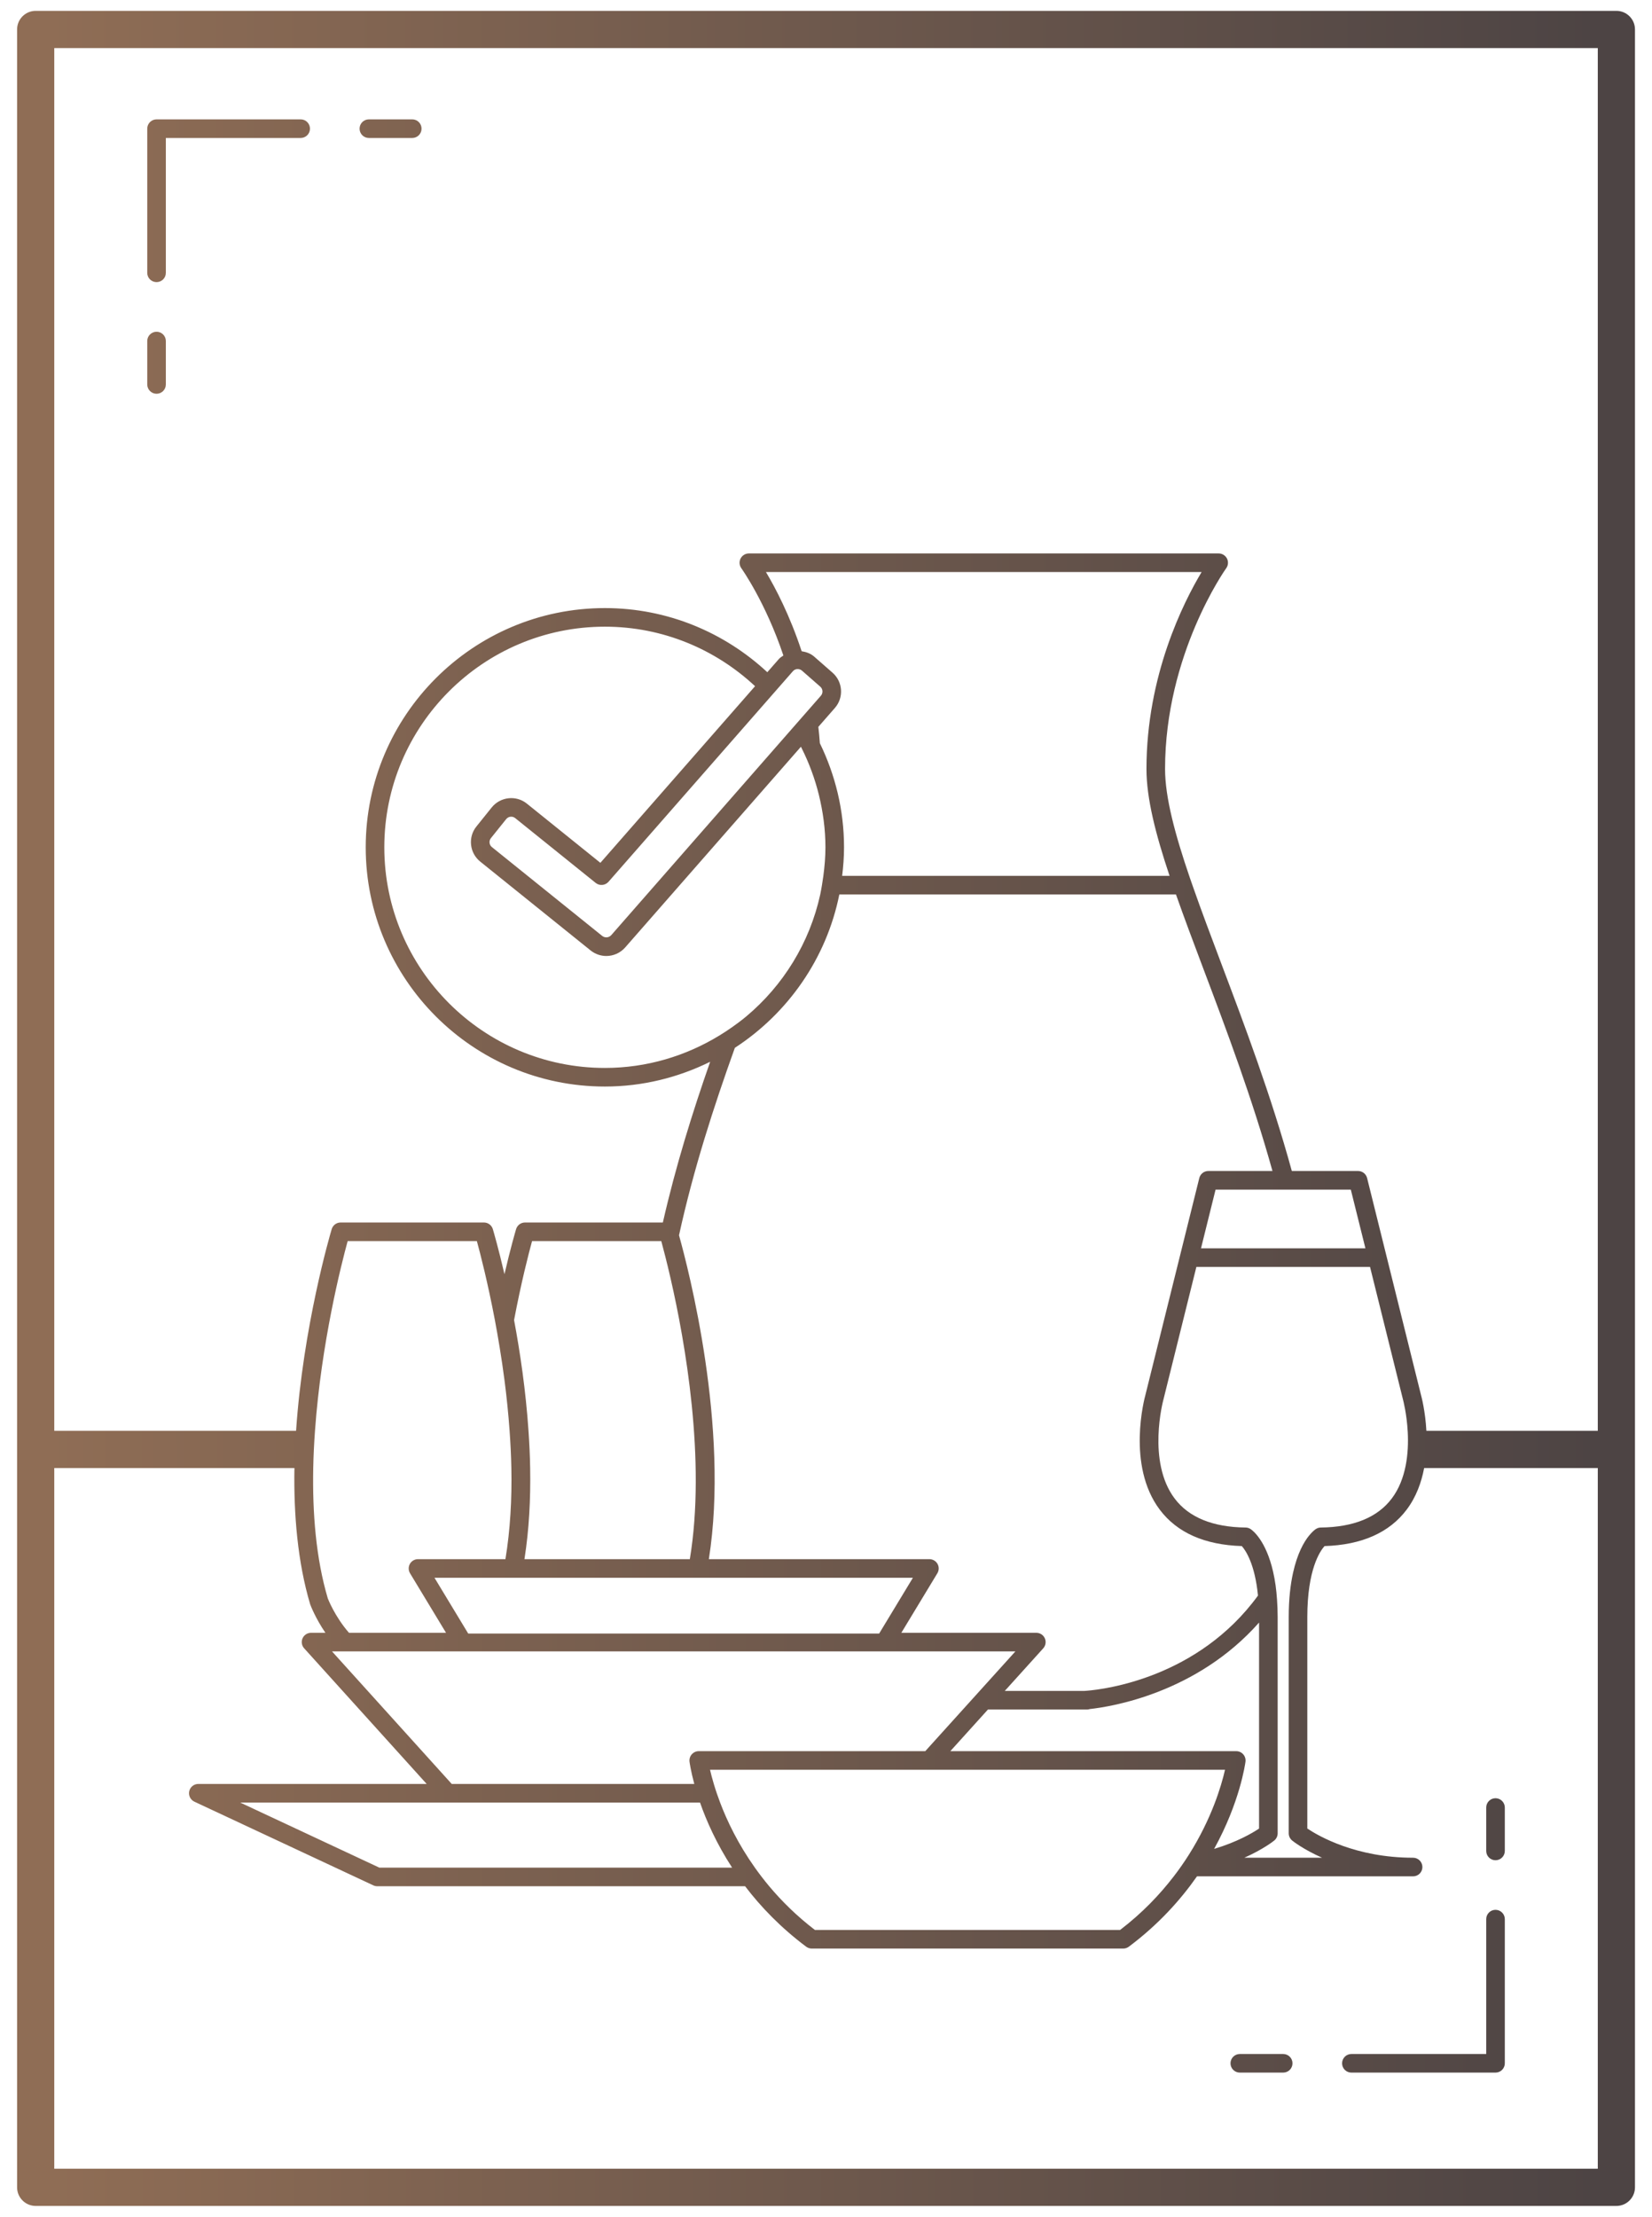 <svg width="82" height="110" viewBox="0 0 82 110" fill="none" xmlns="http://www.w3.org/2000/svg">
<path d="M7.771 14C8.026 14 8.232 13.794 8.232 13.539V6.846H14.925C15.18 6.846 15.386 6.64 15.386 6.385C15.386 6.13 15.18 5.923 14.925 5.923H7.771C7.516 5.923 7.309 6.13 7.309 6.385V13.539C7.309 13.794 7.516 14 7.771 14Z" fill="url(#paint0_linear)"/>
<path d="M18.309 6.846H20.463C20.718 6.846 20.924 6.64 20.924 6.385C20.924 6.13 20.718 5.923 20.463 5.923H18.309C18.054 5.923 17.848 6.13 17.848 6.385C17.848 6.64 18.054 6.846 18.309 6.846Z" fill="url(#paint1_linear)"/>
<path d="M7.771 19.539C8.026 19.539 8.232 19.332 8.232 19.077V16.923C8.232 16.668 8.026 16.462 7.771 16.462C7.516 16.462 7.309 16.668 7.309 16.923V19.077C7.309 19.332 7.516 19.539 7.771 19.539Z" fill="url(#paint2_linear)"/>
<path d="M74.232 94.769C73.977 94.769 73.771 94.976 73.771 95.231V101.923H67.078C66.823 101.923 66.617 102.13 66.617 102.385C66.617 102.64 66.823 102.846 67.078 102.846H74.232C74.487 102.846 74.694 102.64 74.694 102.385V95.231C74.694 94.976 74.487 94.769 74.232 94.769Z" fill="url(#paint3_linear)"/>
<path d="M63.694 101.923H61.54C61.285 101.923 61.078 102.13 61.078 102.385C61.078 102.64 61.285 102.846 61.54 102.846H63.694C63.949 102.846 64.155 102.64 64.155 102.385C64.155 102.13 63.949 101.923 63.694 101.923Z" fill="url(#paint4_linear)"/>
<path d="M74.232 89.231C73.977 89.231 73.771 89.438 73.771 89.693V91.847C73.771 92.102 73.977 92.308 74.232 92.308C74.487 92.308 74.694 92.102 74.694 91.847V89.693C74.694 89.438 74.487 89.231 74.232 89.231Z" fill="url(#paint5_linear)"/>
<path d="M80.232 0.539H1.771C1.261 0.539 0.848 0.952 0.848 1.462V108.539C0.848 109.048 1.261 109.462 1.771 109.462H80.232C80.743 109.462 81.155 109.048 81.155 108.539V1.462C81.155 0.952 80.743 0.539 80.232 0.539ZM79.309 2.385V71H70.801C70.748 70.023 70.555 69.297 70.538 69.238L67.859 58.458C67.808 58.252 67.623 58.107 67.411 58.107H64.122C63.095 54.368 61.78 50.885 60.608 47.78C60.107 46.454 59.634 45.196 59.22 44.014C59.169 43.867 59.114 43.715 59.065 43.571C58.329 41.422 57.83 39.569 57.83 38.158C57.83 32.463 60.835 28.238 60.866 28.195C60.967 28.055 60.981 27.869 60.903 27.715C60.823 27.561 60.665 27.463 60.492 27.463H37.171C36.998 27.463 36.84 27.561 36.76 27.715C36.682 27.869 36.696 28.055 36.797 28.195C36.816 28.222 38.001 29.888 38.885 32.528C38.809 32.582 38.727 32.626 38.664 32.698L38.087 33.357C35.967 31.389 33.138 30.174 30.024 30.174C23.478 30.174 18.153 35.499 18.153 42.045C18.153 48.59 23.478 53.916 30.024 53.916C31.901 53.916 33.67 53.466 35.25 52.687C34.373 55.193 33.538 57.867 32.902 60.662H26.06C25.856 60.662 25.676 60.796 25.617 60.992C25.582 61.11 25.339 61.94 25.04 63.227C24.741 61.94 24.498 61.11 24.463 60.992C24.404 60.796 24.224 60.662 24.02 60.662H16.907C16.703 60.662 16.523 60.796 16.464 60.992C16.378 61.282 15.047 65.818 14.696 71H2.694V2.385H79.309ZM64.181 78.053C64.054 78.63 63.968 79.347 63.968 80.242V90.973C63.968 91.112 64.032 91.244 64.141 91.332C64.183 91.367 64.694 91.77 65.624 92.184H61.764C62.694 91.77 63.205 91.367 63.247 91.332C63.356 91.244 63.419 91.112 63.419 90.973V80.242C63.419 79.928 63.406 79.643 63.387 79.371C63.37 79.121 63.347 78.883 63.316 78.665C63.282 78.421 63.24 78.199 63.193 77.993C62.838 76.437 62.177 75.942 62.077 75.876C62.003 75.827 61.917 75.8 61.828 75.799C60.195 75.78 59.01 75.295 58.304 74.357C56.925 72.524 57.734 69.503 57.746 69.461L59.384 62.867H68.004L69.646 69.473C69.65 69.487 69.828 70.161 69.876 71.06C69.903 71.575 69.886 72.162 69.769 72.746C69.654 73.314 69.446 73.877 69.084 74.357C68.378 75.295 67.193 75.78 65.559 75.799C65.471 75.8 65.385 75.827 65.311 75.876C65.27 75.903 65.138 76.001 64.972 76.207C64.72 76.519 64.393 77.087 64.181 78.053ZM59.012 92.035C58.904 92.206 58.79 92.378 58.669 92.552C58.648 92.583 58.625 92.614 58.603 92.646C58.495 92.799 58.382 92.953 58.263 93.107C57.567 94.014 56.697 94.928 55.599 95.767H40.449C39.551 95.08 38.805 94.342 38.181 93.599C38.052 93.445 37.93 93.291 37.811 93.137C37.692 92.983 37.579 92.829 37.47 92.676C36.639 91.505 36.094 90.37 35.744 89.445C35.683 89.284 35.628 89.13 35.578 88.984C35.523 88.82 35.473 88.666 35.431 88.522C35.349 88.249 35.287 88.009 35.243 87.819H60.806C60.624 88.619 60.142 90.247 59.012 92.035ZM18.831 92.676L11.921 89.445H34.747C35.063 90.352 35.565 91.484 36.34 92.676H18.831ZM45.927 86.896H34.683C34.551 86.896 34.425 86.953 34.337 87.053C34.25 87.152 34.209 87.284 34.225 87.416C34.233 87.474 34.291 87.886 34.462 88.522H22.422L16.48 81.945H50.401L45.927 86.896ZM15.635 71C15.944 66.648 16.945 62.722 17.257 61.585H23.67C23.839 62.2 24.209 63.636 24.564 65.504C24.645 65.935 24.725 66.39 24.802 66.862C24.887 67.384 24.968 67.923 25.041 68.484C25.146 69.294 25.233 70.138 25.295 71C25.338 71.61 25.37 72.226 25.382 72.846C25.413 74.378 25.328 75.914 25.088 77.368H20.748C20.581 77.368 20.428 77.458 20.346 77.603C20.264 77.748 20.267 77.926 20.353 78.069L22.139 81.022H17.323C16.617 80.218 16.272 79.319 16.272 79.319C15.684 77.339 15.504 75.08 15.548 72.846C15.56 72.226 15.591 71.61 15.635 71ZM32.824 61.585C32.873 61.765 32.943 62.034 33.022 62.344C33.101 62.657 33.19 63.018 33.287 63.444C34.004 66.567 35.053 72.461 34.241 77.368H26.032C26.264 75.9 26.342 74.365 26.315 72.846C26.305 72.226 26.275 71.609 26.233 71C26.098 69.004 25.817 67.104 25.517 65.504C25.871 63.636 26.241 62.199 26.41 61.585H32.824ZM23.241 81.06L21.566 78.291H45.314L43.638 81.06H23.241ZM51.783 81.793C51.905 81.658 51.936 81.463 51.862 81.296C51.788 81.129 51.622 81.022 51.44 81.022H44.74L46.527 78.069C46.614 77.926 46.617 77.748 46.535 77.603C46.453 77.458 46.299 77.368 46.133 77.368H35.185C36.22 70.833 34.168 62.953 33.704 61.297C34.423 58.011 35.438 54.885 36.476 51.995C39.106 50.284 41.022 47.566 41.661 44.386H58.372C58.778 45.54 59.241 46.773 59.744 48.106C60.882 51.12 62.154 54.495 63.161 58.107H59.977C59.765 58.107 59.58 58.252 59.529 58.458L56.853 69.226C56.814 69.367 55.912 72.709 57.564 74.909C58.423 76.053 59.793 76.661 61.639 76.719C61.829 76.93 62.29 77.608 62.442 79.176C59.465 83.258 54.835 83.825 53.953 83.897C53.886 83.902 53.834 83.906 53.813 83.907H49.873L51.783 81.793ZM39.358 33.306C39.414 33.242 39.492 33.205 39.575 33.199C39.577 33.199 39.579 33.201 39.581 33.201C39.66 33.197 39.744 33.222 39.806 33.277L40.717 34.075C40.848 34.19 40.862 34.391 40.746 34.523L30.342 46.402C30.226 46.533 30.027 46.551 29.89 46.441L24.416 42.034C24.35 41.981 24.309 41.906 24.3 41.822C24.291 41.737 24.315 41.655 24.368 41.589L25.126 40.645C25.236 40.508 25.437 40.486 25.573 40.596L29.568 43.812C29.758 43.966 30.04 43.942 30.204 43.756L39.358 33.306ZM59.644 28.386C58.748 29.88 56.907 33.514 56.907 38.158C56.907 39.611 57.358 41.384 58.054 43.463H41.802C41.858 42.997 41.895 42.525 41.895 42.045C41.895 40.191 41.456 38.443 40.695 36.879C40.675 36.603 40.651 36.334 40.62 36.068L41.441 35.13C41.891 34.616 41.839 33.831 41.324 33.38L40.414 32.583C40.236 32.427 40.019 32.351 39.791 32.315C39.205 30.534 38.486 29.164 38.019 28.386H59.644ZM29.801 42.815L26.152 39.877C25.62 39.447 24.837 39.535 24.408 40.066L23.649 41.01C23.441 41.267 23.347 41.591 23.382 41.92C23.417 42.25 23.579 42.546 23.837 42.754L29.312 47.16C29.543 47.346 29.821 47.438 30.096 47.438C30.444 47.438 30.789 47.292 31.036 47.01L39.756 37.054C39.772 37.084 39.785 37.116 39.801 37.146C39.983 37.509 40.145 37.884 40.286 38.268C40.428 38.651 40.548 39.044 40.647 39.445C40.851 40.28 40.972 41.148 40.972 42.045C40.972 42.526 40.93 42.997 40.869 43.463C40.849 43.617 40.825 43.771 40.799 43.924C40.772 44.079 40.747 44.233 40.714 44.386C40.187 46.792 38.87 48.904 37.045 50.434C36.827 50.617 36.597 50.787 36.364 50.953C36.154 51.103 35.937 51.243 35.716 51.379C34.055 52.395 32.11 52.993 30.024 52.993C23.987 52.993 19.076 48.081 19.076 42.045C19.076 36.008 23.987 31.097 30.024 31.097C32.905 31.097 35.522 32.224 37.479 34.05L29.801 42.815ZM60.337 59.031H67.05L67.775 61.944H59.614L60.337 59.031ZM61.822 87.416C61.838 87.284 61.798 87.152 61.71 87.053C61.623 86.953 61.497 86.896 61.364 86.896H47.171L49.038 84.83H53.975C54.017 84.83 54.055 84.816 54.093 84.806C55.164 84.69 59.399 84.016 62.496 80.514V90.736C62.177 90.952 61.407 91.404 60.265 91.746C61.539 89.439 61.805 87.546 61.822 87.416ZM2.694 107.616V72.846H14.614C14.575 75.158 14.773 77.513 15.396 79.609C15.419 79.671 15.661 80.305 16.152 81.022H15.44C15.258 81.022 15.092 81.129 15.018 81.296C14.944 81.463 14.975 81.658 15.098 81.793L21.178 88.522H9.844C9.628 88.522 9.44 88.672 9.393 88.883C9.346 89.094 9.453 89.31 9.648 89.402L18.533 93.556C18.594 93.584 18.661 93.599 18.729 93.599H36.985C37.762 94.62 38.754 95.653 40.017 96.599C40.097 96.658 40.194 96.691 40.294 96.691H55.755C55.855 96.691 55.951 96.658 56.031 96.599C57.498 95.5 58.59 94.285 59.415 93.107H70.141C70.397 93.107 70.603 92.901 70.603 92.646C70.603 92.391 70.397 92.184 70.141 92.184C67.301 92.184 65.445 91.105 64.891 90.735V80.242C64.891 77.872 65.527 76.962 65.746 76.719C67.593 76.662 68.964 76.053 69.824 74.909C70.296 74.281 70.555 73.559 70.69 72.846H79.309V107.616H2.694Z" fill="url(#paint6_linear)"/>
<defs>
<linearGradient id="paint0_linear" x1="2.363" y1="59.31" x2="79.137" y2="59.265" gradientUnits="userSpaceOnUse">
<stop stop-color="#8F6D55"/>
<stop offset="1" stop-color="#4D4444"/>
</linearGradient>
<linearGradient id="paint1_linear" x1="2.363" y1="59.31" x2="79.137" y2="59.265" gradientUnits="userSpaceOnUse">
<stop stop-color="#8F6D55"/>
<stop offset="1" stop-color="#4D4444"/>
</linearGradient>
<linearGradient id="paint2_linear" x1="2.363" y1="59.31" x2="79.137" y2="59.265" gradientUnits="userSpaceOnUse">
<stop stop-color="#8F6D55"/>
<stop offset="1" stop-color="#4D4444"/>
</linearGradient>
<linearGradient id="paint3_linear" x1="2.363" y1="59.31" x2="79.137" y2="59.265" gradientUnits="userSpaceOnUse">
<stop stop-color="#8F6D55"/>
<stop offset="1" stop-color="#4D4444"/>
</linearGradient>
<linearGradient id="paint4_linear" x1="2.363" y1="59.31" x2="79.137" y2="59.265" gradientUnits="userSpaceOnUse">
<stop stop-color="#8F6D55"/>
<stop offset="1" stop-color="#4D4444"/>
</linearGradient>
<linearGradient id="paint5_linear" x1="2.363" y1="59.31" x2="79.137" y2="59.265" gradientUnits="userSpaceOnUse">
<stop stop-color="#8F6D55"/>
<stop offset="1" stop-color="#4D4444"/>
</linearGradient>
<linearGradient id="paint6_linear" x1="2.363" y1="59.31" x2="79.137" y2="59.265" gradientUnits="userSpaceOnUse">
<stop stop-color="#8F6D55"/>
<stop offset="1" stop-color="#4D4444"/>
</linearGradient>
</defs>
</svg>
